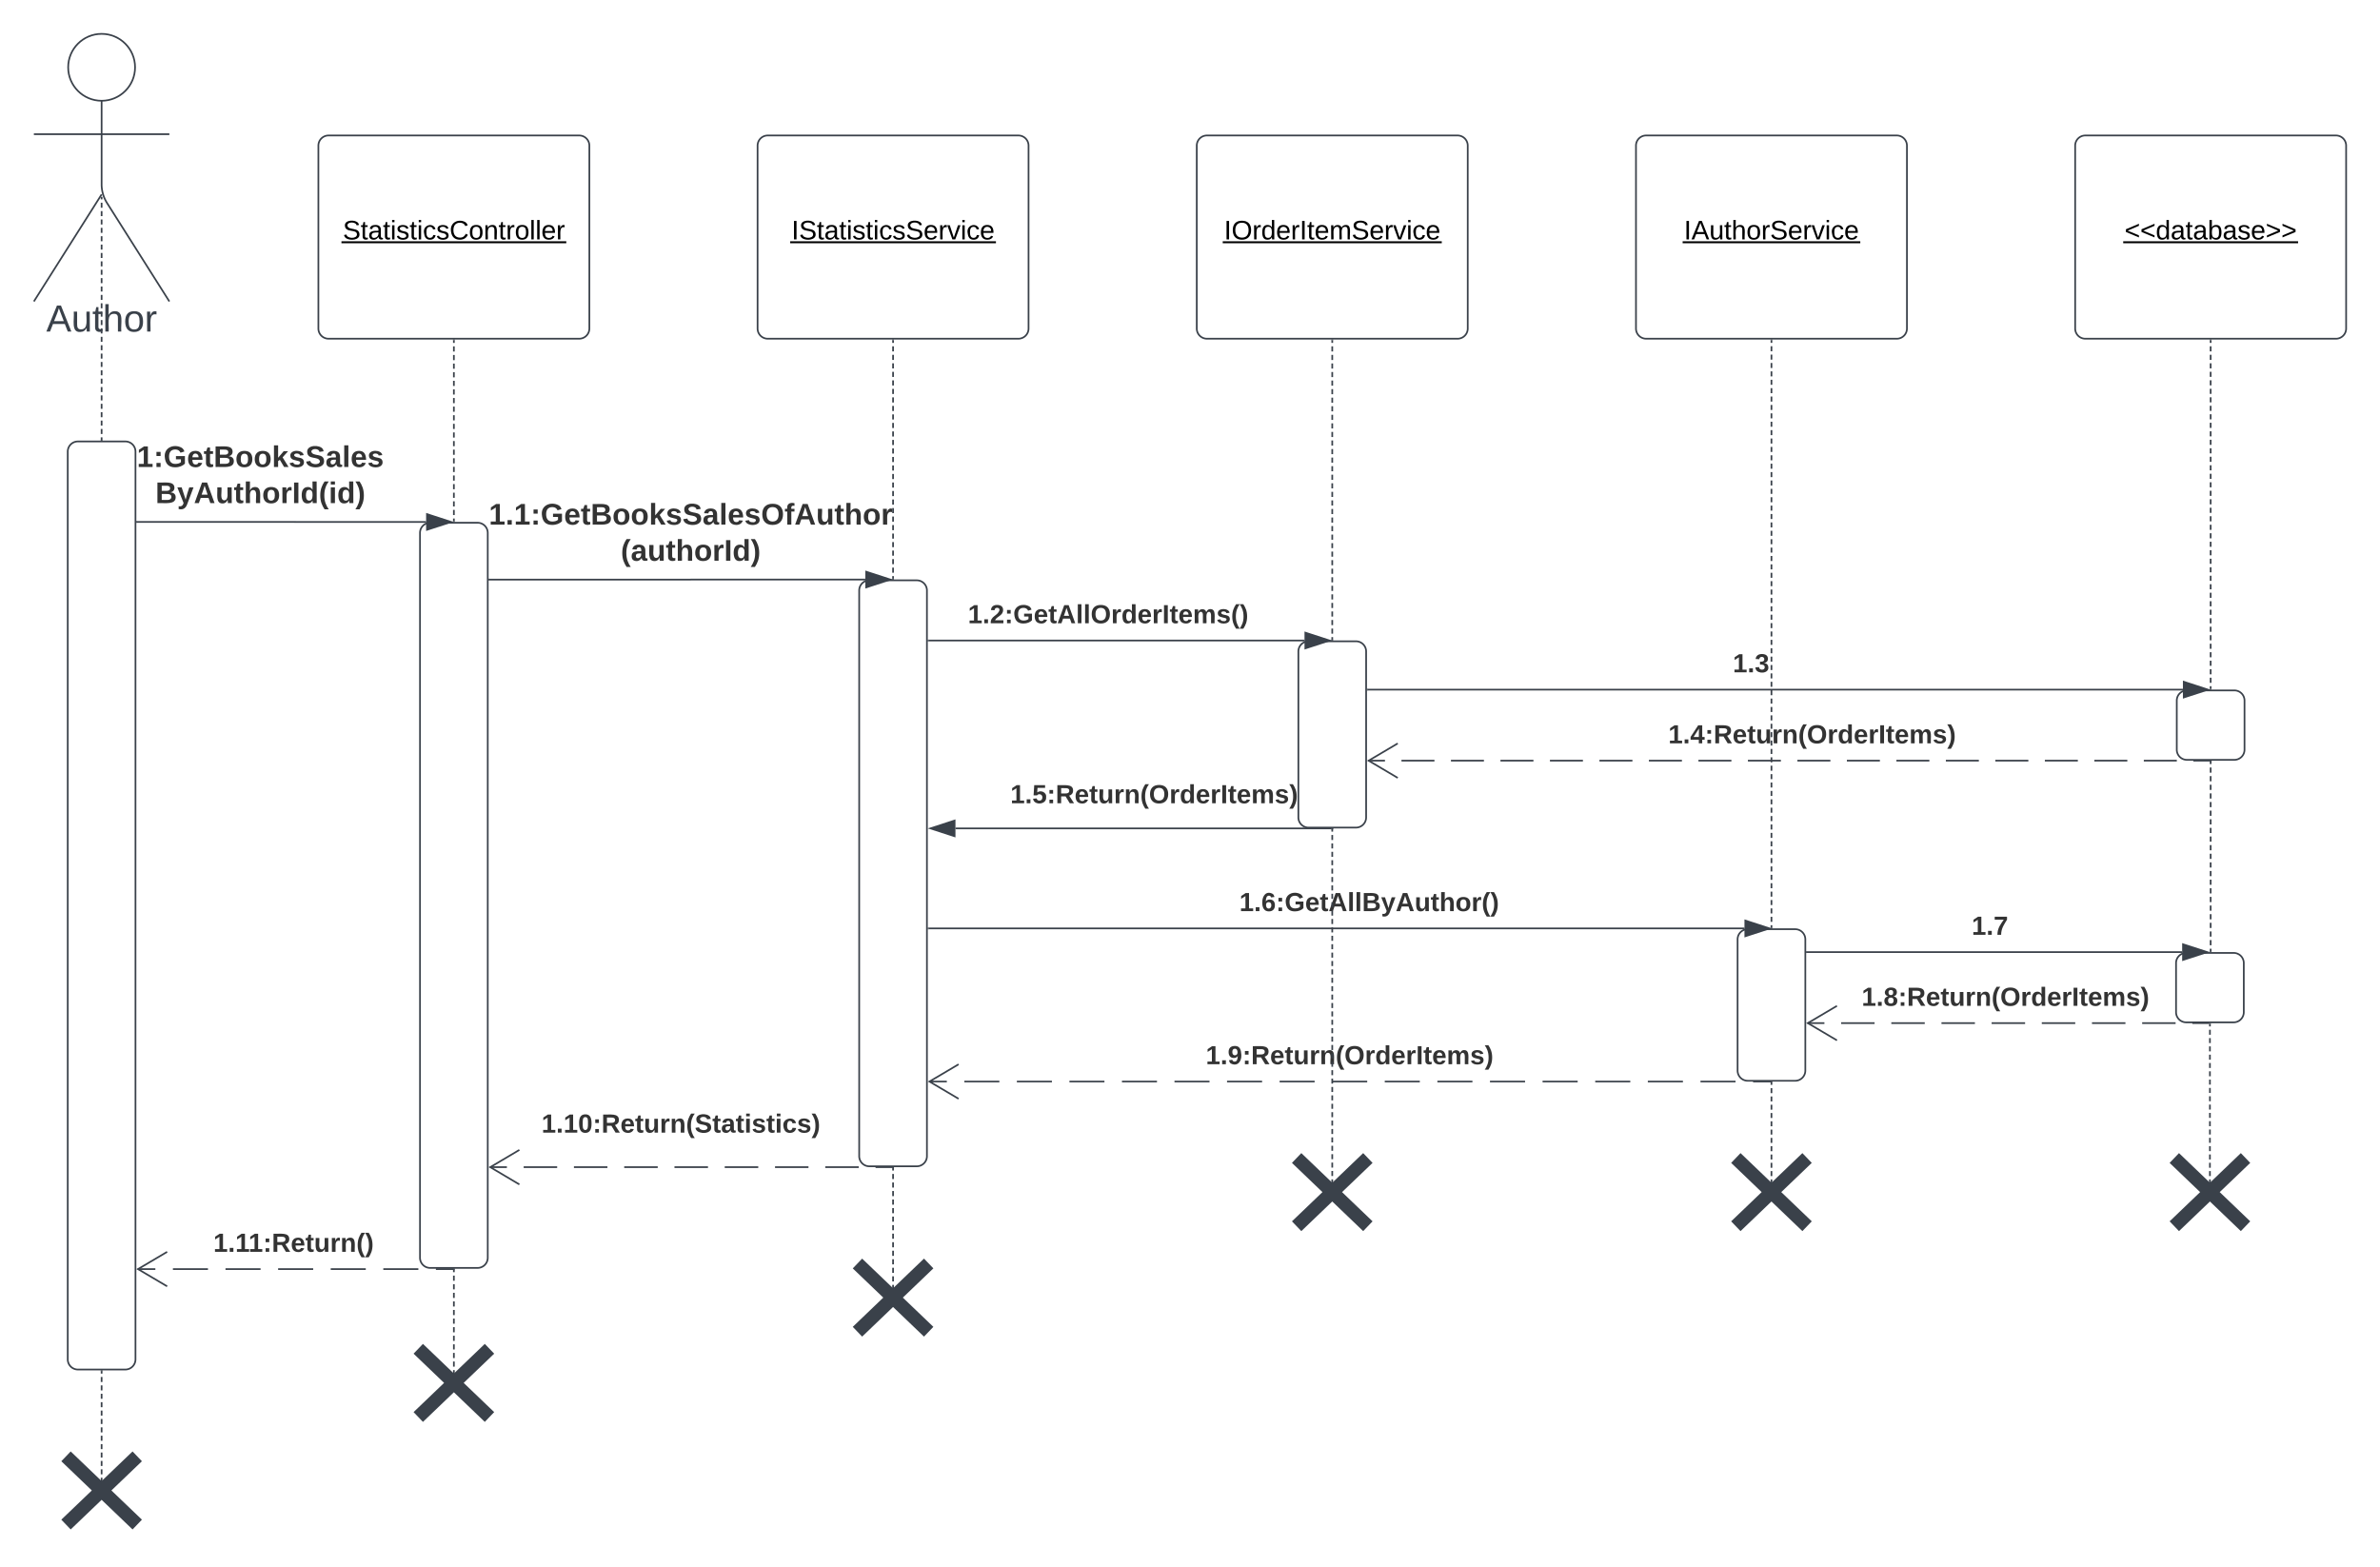 <svg xmlns="http://www.w3.org/2000/svg" xmlns:xlink="http://www.w3.org/1999/xlink" xmlns:lucid="lucid" width="1405.33" height="925.24"><g transform="translate(-218.667 -91.333)" lucid:page-tab-id="0_0"><path d="M0 0h1870.87v1322.83H0z" fill="#fff"/><path d="M298.42 131.08c0 10.9-8.85 19.75-19.75 19.75s-19.75-8.84-19.75-19.75c0-10.9 8.84-19.75 19.75-19.75 10.9 0 19.75 8.85 19.75 19.75z" stroke="#3a414a" fill="#fff"/><path d="M278.67 150.83v49.3a20.7 20.7 0 0 0 3.2 11.07l36.8 58.13m-40-63.2l-40 63.2m0-98.75h80" stroke="#3a414a" fill="none"/><path d="M238.67 117.33a6 6 0 0 1 6-6h68a6 6 0 0 1 6 6v168a6 6 0 0 1-6 6h-68a6 6 0 0 1-6-6z" fill="none"/><use xlink:href="#a" transform="matrix(1,0,0,1,158.667,269.333) translate(87.315 17.778)"/><path d="M406.67 177.33a6 6 0 0 1 6-6h148a6 6 0 0 1 6 6v108a6 6 0 0 1-6 6h-148a6 6 0 0 1-6-6z" stroke="#3a414a" fill="#fff"/><use xlink:href="#b" transform="matrix(1,0,0,1,406.667,171.333) translate(14.418 61.372)"/><path d="M666 177.33a6 6 0 0 1 6-6h148a6 6 0 0 1 6 6v108a6 6 0 0 1-6 6H672a6 6 0 0 1-6-6z" stroke="#3a414a" fill="#fff"/><use xlink:href="#c" transform="matrix(1,0,0,1,666,171.333) translate(20.049 61.372)"/><path d="M925.33 177.33a6 6 0 0 1 6-6h148a6 6 0 0 1 6 6v108a6 6 0 0 1-6 6h-148a6 6 0 0 1-6-6z" stroke="#3a414a" fill="#fff"/><use xlink:href="#d" transform="matrix(1,0,0,1,925.333,171.333) translate(16.127 61.372)"/><path d="M1184.67 177.33a6 6 0 0 1 6-6h148a6 6 0 0 1 6 6v108a6 6 0 0 1-6 6h-148a6 6 0 0 1-6-6z" stroke="#3a414a" fill="#fff"/><use xlink:href="#e" transform="matrix(1,0,0,1,1184.667,171.333) translate(28.355 61.372)"/><path d="M1444 177.33a6 6 0 0 1 6-6h148a6 6 0 0 1 6 6v108a6 6 0 0 1-6 6h-148a6 6 0 0 1-6-6z" stroke="#3a414a" fill="#fff"/><use xlink:href="#f" transform="matrix(1,0,0,1,1444,171.333) translate(29.165 61.372)"/><path d="M258.67 358a6 6 0 0 1 6-6h28a6 6 0 0 1 6 6v536a6 6 0 0 1-6 6h-28a6 6 0 0 1-6-6zM466.67 406a6 6 0 0 1 6-6h28a6 6 0 0 1 6 6v428a6 6 0 0 1-6 6h-28a6 6 0 0 1-6-6z" stroke="#3a414a" fill="#fff"/><path d="M470.28 399.54h-77.4v-.02H299.6" stroke="#3a414a" fill="none"/><path d="M485.05 399.54l-14.27 4.63v-9.27z" stroke="#3a414a" fill="#3a414a"/><path d="M299.6 400h-.5v-1h.5z" stroke="#3a414a" stroke-width=".05" fill="#3a414a"/><use xlink:href="#g" transform="matrix(1,0,0,1,299.454,352.847) translate(0.005 14.222)"/><use xlink:href="#h" transform="matrix(1,0,0,1,299.454,352.847) translate(10.993 35.556)"/><path d="M726 440a6 6 0 0 1 6-6h28a6 6 0 0 1 6 6v334a6 6 0 0 1-6 6h-28a6 6 0 0 1-6-6z" stroke="#3a414a" fill="#fff"/><path d="M729.62 433.54H626.57a.02.02 0 0 0-.02 0 .02.02 0 0 1-.02.03H507.6" stroke="#3a414a" fill="none"/><path d="M744.38 433.54l-14.26 4.63v-9.27z" stroke="#3a414a" fill="#3a414a"/><path d="M507.6 434.07h-.5v-1h.5z" stroke="#3a414a" stroke-width=".05" fill="#3a414a"/><use xlink:href="#i" transform="matrix(1,0,0,1,507.291,386.871) translate(0.005 14.222)"/><use xlink:href="#j" transform="matrix(1,0,0,1,507.291,386.871) translate(77.931 35.556)"/><path d="M985.33 476a6 6 0 0 1 6-6h28a6 6 0 0 1 6 6v98a6 6 0 0 1-6 6h-28a6 6 0 0 1-6-6z" stroke="#3a414a" fill="#fff"/><path d="M988.95 469.54H885.9 766.92" stroke="#3a414a" fill="none"/><path d="M1003.72 469.54l-14.27 4.63v-9.27z" stroke="#3a414a" fill="#3a414a"/><path d="M766.95 470.05h-.52v-1h.52z" stroke="#3a414a" stroke-width=".05" fill="#3a414a"/><use xlink:href="#k" transform="matrix(1,0,0,1,790.187,446.885) translate(0 12.444)"/><path d="M1504 505a6 6 0 0 1 6-6h28a6 6 0 0 1 6 6v29a6 6 0 0 1-6 6h-28a6 6 0 0 1-6-6z" stroke="#3a414a" fill="#fff"/><path d="M1507.62 498.54h-481.35" stroke="#3a414a" fill="none"/><path d="M1522.38 498.54l-14.26 4.63v-9.27z" stroke="#3a414a" fill="#3a414a"/><path d="M1026.3 499.03h-.52v-1h.5z" stroke="#3a414a" stroke-width=".05" fill="#3a414a"/><use xlink:href="#l" transform="matrix(1,0,0,1,1241.842,475.865) translate(0 12.444)"/><path d="M1523.5 540.47h-9.73m-9.75 0h-19.48m-9.74 0h-19.48m-9.74 0h-19.48m-9.74 0h-19.5m-9.73 0h-19.48m-9.74 0h-19.47m-9.74 0h-19.5m-9.74 0h-19.48m-9.74 0h-19.48m-9.74 0h-19.48m-9.74 0h-19.5m-9.73 0h-19.48m-9.75 0h-19.48m-9.74 0h-19.48m-9.75 0h-19.48m-9.74 0h-19.48m-9.74 0h-9.74" stroke="#3a414a" fill="none"/><path d="M1524.5 540.98h-1v-.5l1-.02z" stroke="#3a414a" stroke-width=".05" fill="#3a414a"/><path d="M1044 530.3l-17.2 10.17 17.2 10.18" stroke="#3a414a" fill="none"/><use xlink:href="#m" transform="matrix(1,0,0,1,1203.734,517.804) translate(0 12.444)"/><path d="M1004.85 580.48h-222" stroke="#3a414a" fill="none"/><path d="M1005.83 580.98h-1v-.5l1-.02z" stroke="#3a414a" stroke-width=".05" fill="#3a414a"/><path d="M768.08 580.48l14.26-4.64v9.27z" stroke="#3a414a" fill="#3a414a"/><use xlink:href="#n" transform="matrix(1,0,0,1,815.233,553.176) translate(0 12.444)"/><path d="M1244.67 646a6 6 0 0 1 6-6h28a6 6 0 0 1 6 6v77.5a6 6 0 0 1-6 6h-28a6 6 0 0 1-6-6z" stroke="#3a414a" fill="#fff"/><path d="M1248.74 639.53H766.97" stroke="#3a414a" fill="none"/><path d="M1263.5 639.53l-14.27 4.64v-9.27z" stroke="#3a414a" fill="#3a414a"/><path d="M766.98 640.03h-.5v-1h.5z" stroke="#3a414a" stroke-width=".05" fill="#3a414a"/><use xlink:href="#o" transform="matrix(1,0,0,1,950.462,616.868) translate(0 12.444)"/><path d="M1503.57 660a6 6 0 0 1 6-6h28a6 6 0 0 1 6 6v29a6 6 0 0 1-6 6h-28a6 6 0 0 1-6-6z" stroke="#3a414a" fill="#fff"/><path d="M1507.18 653.52H1285.6" stroke="#3a414a" fill="none"/><path d="M1521.95 653.52l-14.27 4.64v-9.27z" stroke="#3a414a" fill="#3a414a"/><path d="M1285.6 654.02h-.5v-1h.5z" stroke="#3a414a" stroke-width=".05" fill="#3a414a"/><use xlink:href="#p" transform="matrix(1,0,0,1,1382.885,630.858) translate(0 12.444)"/><path d="M1523.07 695.45h-9.88m-9.88 0h-19.75m-9.88 0h-19.76m-9.88 0h-19.75m-9.86 0h-19.76m-9.87 0h-19.74m-9.88 0h-19.75m-9.88 0h-19.75m-9.87 0h-9.88" stroke="#3a414a" fill="none"/><path stroke="#3a414a" stroke-width=".05" fill="#3a414a"/><path d="M1303.34 685.27l-17.22 10.18 17.22 10.18" stroke="#3a414a" fill="none"/><use xlink:href="#q" transform="matrix(1,0,0,1,1317.901,672.787) translate(0 12.444)"/><path d="M1264.17 729.95h-10.36m-10.35 0h-20.7m-10.37 0h-20.72m-10.36 0h-20.7m-10.37 0h-20.72m-10.34 0h-20.72m-10.36 0h-20.7m-10.37 0h-20.7m-10.36 0h-20.7m-10.34 0h-20.68m-10.35 0H943.2m-10.35 0h-20.68m-10.34 0h-20.68m-10.34 0h-20.67m-10.34 0h-20.7m-10.34 0h-20.68m-10.34 0H767.4M1264.15 729.95h.52M784.7 719.77l-17.23 10.18 17.22 10.18" stroke="#3a414a" fill="none"/><use xlink:href="#r" transform="matrix(1,0,0,1,930.649,707.287) translate(0 12.444)"/><path d="M745.54 780.5h-9.9m-9.9 0h-19.78m-9.9 0H676.3m-9.9 0h-19.8m-9.88 0h-19.8m-9.88 0h-19.8m-9.9 0h-19.78m-9.9 0h-19.78m-9.9 0h-9.9" stroke="#3a414a" fill="none"/><path d="M746.5 780.98h-1v-.5l1-.02z" stroke="#3a414a" stroke-width=".05" fill="#3a414a"/><path d="M525.35 770.33l-17.2 10.18 17.2 10.2" stroke="#3a414a" fill="none"/><use xlink:href="#s" transform="matrix(1,0,0,1,538.398,747.66) translate(0 12.444)"/><path d="M486.4 840.7h-10.35m-10.35 0H445m-10.35 0h-20.7m-10.36 0h-20.7m-10.37 0h-20.7m-10.35 0h-20.7m-10.36 0h-10.35" stroke="#3a414a" fill="none"/><path d="M487.17 840.98h-1v-.5l1-.02z" stroke="#3a414a" stroke-width=".05" fill="#3a414a"/><path d="M317.36 830.52l-17.22 10.18 17.22 10.18" stroke="#3a414a" fill="none"/><use xlink:href="#t" transform="matrix(1,0,0,1,344.62,818.037) translate(0 12.444)"/><path d="M252.38 952.22a6 6 0 0 1 6-6h40.58a6 6 0 0 1 6 6v38.36a6 6 0 0 1-6 6h-40.58a6 6 0 0 1-6-6z" fill="none"/><path d="M257.64 951.26l42.06 40.28m0-40.28l-42.06 40.28" stroke="#3a414a" stroke-width="8" fill="none"/><path d="M278.67 965.36v-1.48m0-2v-2.96m0-1.98v-2.97m0-1.98V949m0-2v-2.96m0-1.98v-2.97m0-1.97v-2.98m0-1.98v-2.97m0-1.98v-2.97m0-1.98v-2.98m0-2v-2.96m0-1.98v-2.97m0-2v-2.97m0-1.98v-1.5M278.67 965.35v3.5" stroke="#3a414a" fill="none"/><path d="M279.17 900.98h-1v-.5l1-.02z" stroke="#3a414a" stroke-width=".05" fill="#3a414a"/><path d="M460.38 888.7a6 6 0 0 1 6-6h40.58a6 6 0 0 1 6 6v38.37a6 6 0 0 1-6 6h-40.58a6 6 0 0 1-6-6z" fill="none"/><path d="M465.64 887.75l42.06 40.28m0-40.28l-42.06 40.28" stroke="#3a414a" stroke-width="8" fill="none"/><path d="M486.67 901.85v-1.52m0-2.03v-3.04m0-2.03v-3.05m0-2.03v-3.04m0-2.02v-3.05m0-2.03v-3.04m0-2.03v-3.04m0-2.04v-3.05m0-2.02v-3.04m0-2.03v-3.04m0-2.03v-3.04m0-2.04v-3.04m0-2.03v-1.54M486.67 901.84v3.5" stroke="#3a414a" fill="none"/><path d="M487.17 840.98h-1v-.5l1-.02z" stroke="#3a414a" stroke-width=".05" fill="#3a414a"/><path d="M719.7 838.36a6 6 0 0 1 6-6h40.6a6 6 0 0 1 6 6v38.35a6 6 0 0 1-6 6h-40.6a6 6 0 0 1-6-6z" fill="none"/><path d="M724.97 837.4l42.06 40.28m0-40.3l-42.06 40.3" stroke="#3a414a" stroke-width="8" fill="none"/><path d="M746 851.5V850m0-2.03v-3.02m0-2.02v-3.02m0-2v-3.03m0-2v-3.04m0-2v-3.03m0-2.02v-3.02m0-2.02v-3.02m0-2.02v-3.02m0-2v-3.04m0-2v-3.04m0-2v-3.03m0-2.02v-3.02m0-2.02v-3m0-2.02v-1.52M746 851.48V855" stroke="#3a414a" fill="none"/><path d="M746.5 780.98h-1v-.5l1-.02z" stroke="#3a414a" stroke-width=".05" fill="#3a414a"/><path d="M1238.38 776.06a6 6 0 0 1 6-6h40.58a6 6 0 0 1 6 6v38.35a6 6 0 0 1-6 6h-40.58a6 6 0 0 1-6-6z" fill="none"/><path d="M1243.64 775.1l42.06 40.28m0-40.28l-42.06 40.28" stroke="#3a414a" stroke-width="8" fill="none"/><path d="M1264.67 789.2v-1.47m0-1.96v-2.94m0-1.95v-2.94m0-1.96v-2.94m0-1.95v-2.95m0-1.96v-2.95m0-1.96v-2.94m0-1.96v-2.94m0-1.96v-2.93m0-1.96v-2.93m0-1.96v-2.92m0-1.96v-2.94m0-1.96v-1.47M1264.67 789.2v3.5" stroke="#3a414a" fill="none"/><path d="M1265.17 730.47h-1v-.52h1z" stroke="#3a414a" stroke-width=".05" fill="#3a414a"/><path d="M1497.28 776.06a6 6 0 0 1 6-6h40.58a6 6 0 0 1 6 6v38.35a6 6 0 0 1-6 6h-40.58a6 6 0 0 1-6-6z" fill="none"/><path d="M1502.54 775.1l42.06 40.28m0-40.28l-42.06 40.28" stroke="#3a414a" stroke-width="8" fill="none"/><path d="M1523.57 789.2v-1.47m0-1.97v-2.94m0-1.96v-2.95m0-1.95V773m0-1.96v-2.94m0-1.97v-2.94m0-1.97v-2.95m0-1.96v-2.95m0-1.96v-2.93m0-1.97v-2.94m0-1.97v-2.95m0-1.96v-2.96m0-1.96v-2.95m0-1.96v-2.94m0-1.97v-2.94m0-1.96v-2.95m0-1.95v-2.95m0-1.96v-2.94m0-1.97v-2.94m0-1.97v-1.48M1523.57 789.2v3.5" stroke="#3a414a" fill="none"/><path d="M1524.07 695.97h-1v-.52h1z" stroke="#3a414a" stroke-width=".05" fill="#3a414a"/><path d="M486.67 292.3v1.52m0 2.03v3.05m0 2.04V304m0 2.02v3.05m0 2.03v3.05m0 2.04v3.04m0 2.03v3.05m0 2.03v3.05m0 2.03v3.05m0 2.04v3.05m0 2.03v3.05m0 2.03v3.05m0 2.04v3.05m0 2.03v3.05m0 2.03v3.05m0 2.03v3.06m0 2.04v3.05m0 2.03v3.05m0 2.03v3.05m0 2.05v3.04m0 2.03v3.05m0 2.03v1.54" stroke="#3a414a" fill="none"/><path d="M487.17 292.3h-1v-.5h1zM487.17 399.53h-1v-.5h1z" stroke="#3a414a" stroke-width=".05" fill="#3a414a"/><path d="M278.67 207.57v1.48m0 1.98V214m0 1.98v2.97m0 1.97v2.97m0 1.97v2.97m0 1.98v2.97m0 1.97v2.96m0 1.98v2.98m0 1.98v2.97m0 1.98v2.98m0 1.97v2.97m0 1.98v2.97m0 1.98v2.97m0 1.98v2.96m0 1.98v2.97m0 2v2.96m0 1.98v2.97m0 1.98v2.97m0 1.98v2.97m0 1.98v2.97m0 1.98V308m0 1.97v2.97m0 1.98v2.97m0 1.97v2.97m0 1.97v2.98m0 1.98v2.97m0 1.98v2.98m0 1.98v2.96m0 1.98v2.97m0 1.98v1.48M278.67 207.07" stroke="#3a414a" fill="none"/><path d="M279.17 351.53h-1v-.5h1z" stroke="#3a414a" stroke-width=".05" fill="#3a414a"/><path d="M746 292.3v1.5m0 2.02v3m0 2.02v3.02m0 2v3.02m0 2v3.03m0 2.02v3.02m0 2v3.02m0 2V329m0 2v3.02m0 2v3.02m0 2v3.03m0 2v3.02m0 2v3.02m0 2v3.03m0 2v3.02m0 2v3.03m0 2v3.03m0 2v3.02m0 2v3.03m0 2v3.03m0 2.02v3m0 2.02v3.02m0 2v3.03m0 2v3m0 2.02v3.02m0 2v3.02m0 2.02v3m0 2.02v3.02m0 2v1.52" stroke="#3a414a" fill="none"/><path d="M746.5 292.3h-1v-.5h1zM746.5 433.53h-1v-.5h1z" stroke="#3a414a" stroke-width=".05" fill="#3a414a"/><path d="M1005.33 292.3v1.5m0 2.03v3.03m0 2.02v3.03m0 2.03v3.03m0 2.02V314m0 2.03v3.03m0 2.02v3.03m0 2.03v3.03m0 2.02v3.03m0 2.03v3.03m0 2.02v3.03m0 2.03v3.03m0 2.02v3.03m0 2.03v3.03m0 2.02v3.03m0 2.03v3.03m0 2.02v3.03m0 2.03v3.03m0 2.02v3.03m0 2.03v3.03m0 2.02v3.03m0 2.03v3.03m0 2v3.04m0 2.02v3.03m0 2.02V415m0 2.02v3.03m0 2.02v3.03m0 2.02v3.03m0 2.02v3.03m0 2.02v3.03m0 2.02v3.03m0 2.02v3.03m0 2.02v3.03m0 2.02v3.03m0 2.02v3.03m0 2.02v1.52" stroke="#3a414a" fill="none"/><path d="M1005.83 292.3h-1v-.5h1zM1005.83 469.53h-1v-.5h1z" stroke="#3a414a" stroke-width=".05" fill="#3a414a"/><path d="M1264.67 292.3v1.48m0 1.98v2.98m0 1.98v2.97m0 1.97v2.97m0 1.98v2.98m0 1.98v2.97m0 1.98v2.97m0 1.98v2.98m0 1.98v2.97m0 2v2.96m0 1.98v2.98m0 1.98v2.97m0 1.98v2.97m0 1.98v2.98m0 1.98v2.97m0 1.98v2.98m0 1.98v2.98m0 1.98V378m0 1.97v2.97m0 1.98v2.98m0 1.98v2.97m0 1.98v2.97m0 2v2.96m0 1.98v2.97m0 2v2.96m0 2v2.96m0 1.98v2.97m0 1.98v2.97m0 2v2.96m0 1.98v2.97m0 1.98v2.98m0 2v2.96m0 1.98v2.97m0 1.97v2.97m0 2v2.96m0 1.98V467.15m0 1.98v2.98m0 2v2.96m0 1.98V482m0 2v2.97m0 1.98v2.97m0 1.98v2.97m0 1.98v2.98m0 1.98v2.98m0 1.98v2.97m0 1.98v3m0 1.97v2.97m0 1.98v2.97m0 1.97v2.98m0 1.98v2.97m0 1.98v2.97m0 1.98v2.98m0 2v2.96m0 1.98v2.97m0 2v2.97m0 1.98v2.97m0 1.98v2.97m0 1.98v2.98m0 1.98v2.98m0 1.98v2.97m0 1.98v3m0 1.97v2.97m0 1.98v2.97m0 1.97v2.98m0 1.98v2.97m0 1.98v2.97m0 2v2.96m0 2v2.96m0 1.98v2.97m0 2v2.97m0 1.98v1.48" stroke="#3a414a" fill="none"/><path d="M1265.17 292.3h-1v-.5h1z" stroke="#3a414a" stroke-width=".05" fill="#3a414a"/><path d="M1264.67 639.02v.5M1524 292.3v1.5m0 2v3.02m0 2v3.02m0 2v3.02m0 2v3m0 2.02v3m0 2.02v3m0 2.02v3m0 2.02v3m0 2v3.02m0 2V344m0 2V349m0 2v3.02m0 2v3.02m0 2v3m0 2.02v3m0 2.02v3m0 2.02v3m0 2.02v3m0 2v3.02m0 2v3.02m0 2v3.02m0 2v3.02m0 2v3.02m0 2v3m0 2.02v3m0 2.02v3m0 2.02v3m0 2.02v3m0 2v3.02m0 2v3.02m0 2v3.02m0 2v3.02m0 2v3.02m0 2v3m0 2.02v3m0 2.02v3m0 2.02v3m0 2.02v3m0 2v3.03m0 2v3.02m0 2v1.52" stroke="#3a414a" fill="none"/><path d="M1524.5 292.3h-1v-.5h1zM1524.5 498.53h-1v-.5h1z" stroke="#3a414a" stroke-width=".05" fill="#3a414a"/><path d="M1524 540.96v1.53m0 2.03v3.06m0 2.02v3.06m0 2.04v3.05m0 2.04v3.07m0 2.03v3.06m0 2.04v3.05m0 2.04v3.05m0 2.04v3.04m0 2.04v3.05m0 2.04v3.06m0 2.04v3.05m0 2.04v3.06m0 2.03v3.06m0 2.05v3.05m0 2.04v3.06m0 2.03V624m0 2.03v3.05m0 2.04v3.06m0 2.03v3.07m0 2.04v3.06m0 2.04v3.06m0 2.04v1.52" stroke="#3a414a" fill="none"/><path d="M1524.5 540.98h-1v-.5l1-.02zM1524.5 653.52h-1v-.5h1z" stroke="#3a414a" stroke-width=".05" fill="#3a414a"/><path d="M979.04 776.06a6 6 0 0 1 6-6h40.58a6 6 0 0 1 6 6v38.35a6 6 0 0 1-6 6h-40.58a6 6 0 0 1-6-6z" fill="none"/><path d="M984.3 775.1l42.06 40.28m0-40.28l-42.06 40.28" stroke="#3a414a" stroke-width="8" fill="none"/><path d="M1005.33 789.2v-1.5m0-1.97v-2.98m0-1.98v-2.97m0-2v-2.96m0-2v-2.96m0-1.98v-2.98m0-1.98v-2.98m0-1.98V753m0-1.98v-2.97m0-2v-2.96m0-2v-2.97m0-1.98v-2.98m0-1.98v-2.98m0-2v-2.96m0-2v-2.96m0-1.98v-2.98m0-1.98v-2.98m0-1.98v-2.97m0-2v-2.96m0-2v-2.96m0-1.97v-2.98m0-1.98v-2.98m0-2v-2.96m0-2v-2.96m0-2v-2.96m0-1.98v-2.98m0-1.98v-2.98m0-1.98v-2.97m0-2v-2.96m0-2v-2.97m0-1.98v-2.98m0-1.98v-3m0-1.97v-2.97m0-2v-2.96m0-1.98v-2.98m0-1.98v-2.98m0-1.98v-2.98m0-1.98v-2.97m0-2v-2.96m0-1.97v-2.98m0-1.98v-2.98m0-2v-2.97m0-1.98v-1.5M1005.33 789.2v3.5" stroke="#3a414a" fill="none"/><path d="M1005.83 580.98h-1v-.5l1-.02z" stroke="#3a414a" stroke-width=".05" fill="#3a414a"/><defs><path fill="#3a414a" d="M205 0l-28-72H64L36 0H1l101-248h38L239 0h-34zm-38-99l-47-123c-12 45-31 82-46 123h93" id="u"/><path fill="#3a414a" d="M84 4C-5 8 30-112 23-190h32v120c0 31 7 50 39 49 72-2 45-101 50-169h31l1 190h-30c-1-10 1-25-2-33-11 22-28 36-60 37" id="v"/><path fill="#3a414a" d="M59-47c-2 24 18 29 38 22v24C64 9 27 4 27-40v-127H5v-23h24l9-43h21v43h35v23H59v120" id="w"/><path fill="#3a414a" d="M106-169C34-169 62-67 57 0H25v-261h32l-1 103c12-21 28-36 61-36 89 0 53 116 60 194h-32v-121c2-32-8-49-39-48" id="x"/><path fill="#3a414a" d="M100-194c62-1 85 37 85 99 1 63-27 99-86 99S16-35 15-95c0-66 28-99 85-99zM99-20c44 1 53-31 53-75 0-43-8-75-51-75s-53 32-53 75 10 74 51 75" id="y"/><path fill="#3a414a" d="M114-163C36-179 61-72 57 0H25l-1-190h30c1 12-1 29 2 39 6-27 23-49 58-41v29" id="z"/><g id="a"><use transform="matrix(0.062,0,0,0.062,0,0)" xlink:href="#u"/><use transform="matrix(0.062,0,0,0.062,14.815,0)" xlink:href="#v"/><use transform="matrix(0.062,0,0,0.062,27.16,0)" xlink:href="#w"/><use transform="matrix(0.062,0,0,0.062,33.333,0)" xlink:href="#x"/><use transform="matrix(0.062,0,0,0.062,45.679,0)" xlink:href="#y"/><use transform="matrix(0.062,0,0,0.062,58.025,0)" xlink:href="#z"/></g><path d="M185-189c-5-48-123-54-124 2 14 75 158 14 163 119 3 78-121 87-175 55-17-10-28-26-33-46l33-7c5 56 141 63 141-1 0-78-155-14-162-118-5-82 145-84 179-34 5 7 8 16 11 25" id="A"/><path d="M59-47c-2 24 18 29 38 22v24C64 9 27 4 27-40v-127H5v-23h24l9-43h21v43h35v23H59v120" id="B"/><path d="M141-36C126-15 110 5 73 4 37 3 15-17 15-53c-1-64 63-63 125-63 3-35-9-54-41-54-24 1-41 7-42 31l-33-3c5-37 33-52 76-52 45 0 72 20 72 64v82c-1 20 7 32 28 27v20c-31 9-61-2-59-35zM48-53c0 20 12 33 32 33 41-3 63-29 60-74-43 2-92-5-92 41" id="C"/><path d="M24-231v-30h32v30H24zM24 0v-190h32V0H24" id="D"/><path d="M135-143c-3-34-86-38-87 0 15 53 115 12 119 90S17 21 10-45l28-5c4 36 97 45 98 0-10-56-113-15-118-90-4-57 82-63 122-42 12 7 21 19 24 35" id="E"/><path d="M96-169c-40 0-48 33-48 73s9 75 48 75c24 0 41-14 43-38l32 2c-6 37-31 61-74 61-59 0-76-41-82-99-10-93 101-131 147-64 4 7 5 14 7 22l-32 3c-4-21-16-35-41-35" id="F"/><path d="M212-179c-10-28-35-45-73-45-59 0-87 40-87 99 0 60 29 101 89 101 43 0 62-24 78-52l27 14C228-24 195 4 139 4 59 4 22-46 18-125c-6-104 99-153 187-111 19 9 31 26 39 46" id="G"/><path d="M100-194c62-1 85 37 85 99 1 63-27 99-86 99S16-35 15-95c0-66 28-99 85-99zM99-20c44 1 53-31 53-75 0-43-8-75-51-75s-53 32-53 75 10 74 51 75" id="H"/><path d="M117-194c89-4 53 116 60 194h-32v-121c0-31-8-49-39-48C34-167 62-67 57 0H25l-1-190h30c1 10-1 24 2 32 11-22 29-35 61-36" id="I"/><path d="M114-163C36-179 61-72 57 0H25l-1-190h30c1 12-1 29 2 39 6-27 23-49 58-41v29" id="J"/><path d="M24 0v-261h32V0H24" id="K"/><path d="M100-194c63 0 86 42 84 106H49c0 40 14 67 53 68 26 1 43-12 49-29l28 8c-11 28-37 45-77 45C44 4 14-33 15-96c1-61 26-98 85-98zm52 81c6-60-76-77-97-28-3 7-6 17-6 28h103" id="L"/><g id="b"><use transform="matrix(0.044,0,0,0.044,0,0)" xlink:href="#A"/><use transform="matrix(0.044,0,0,0.044,10.519,0)" xlink:href="#B"/><use transform="matrix(0.044,0,0,0.044,14.901,0)" xlink:href="#C"/><use transform="matrix(0.044,0,0,0.044,23.667,0)" xlink:href="#B"/><use transform="matrix(0.044,0,0,0.044,28.049,0)" xlink:href="#D"/><use transform="matrix(0.044,0,0,0.044,31.512,0)" xlink:href="#E"/><use transform="matrix(0.044,0,0,0.044,39.401,0)" xlink:href="#B"/><use transform="matrix(0.044,0,0,0.044,43.783,0)" xlink:href="#D"/><use transform="matrix(0.044,0,0,0.044,47.246,0)" xlink:href="#F"/><use transform="matrix(0.044,0,0,0.044,55.135,0)" xlink:href="#E"/><use transform="matrix(0.044,0,0,0.044,63.023,0)" xlink:href="#G"/><use transform="matrix(0.044,0,0,0.044,74.375,0)" xlink:href="#H"/><use transform="matrix(0.044,0,0,0.044,83.14,0)" xlink:href="#I"/><use transform="matrix(0.044,0,0,0.044,91.906,0)" xlink:href="#B"/><use transform="matrix(0.044,0,0,0.044,96.288,0)" xlink:href="#J"/><use transform="matrix(0.044,0,0,0.044,101.504,0)" xlink:href="#H"/><use transform="matrix(0.044,0,0,0.044,110.269,0)" xlink:href="#K"/><use transform="matrix(0.044,0,0,0.044,113.731,0)" xlink:href="#K"/><use transform="matrix(0.044,0,0,0.044,117.194,0)" xlink:href="#L"/><use transform="matrix(0.044,0,0,0.044,125.959,0)" xlink:href="#J"/><path d="M-.8 1.1h132.76v1.15H-.8z"/></g><path d="M33 0v-248h34V0H33" id="M"/><path d="M108 0H70L1-190h34L89-25l56-165h34" id="N"/><g id="c"><use transform="matrix(0.044,0,0,0.044,0,0)" xlink:href="#M"/><use transform="matrix(0.044,0,0,0.044,4.383,0)" xlink:href="#A"/><use transform="matrix(0.044,0,0,0.044,14.901,0)" xlink:href="#B"/><use transform="matrix(0.044,0,0,0.044,19.284,0)" xlink:href="#C"/><use transform="matrix(0.044,0,0,0.044,28.049,0)" xlink:href="#B"/><use transform="matrix(0.044,0,0,0.044,32.432,0)" xlink:href="#D"/><use transform="matrix(0.044,0,0,0.044,35.894,0)" xlink:href="#E"/><use transform="matrix(0.044,0,0,0.044,43.783,0)" xlink:href="#B"/><use transform="matrix(0.044,0,0,0.044,48.166,0)" xlink:href="#D"/><use transform="matrix(0.044,0,0,0.044,51.628,0)" xlink:href="#F"/><use transform="matrix(0.044,0,0,0.044,59.517,0)" xlink:href="#E"/><use transform="matrix(0.044,0,0,0.044,67.406,0)" xlink:href="#A"/><use transform="matrix(0.044,0,0,0.044,77.925,0)" xlink:href="#L"/><use transform="matrix(0.044,0,0,0.044,86.69,0)" xlink:href="#J"/><use transform="matrix(0.044,0,0,0.044,91.906,0)" xlink:href="#N"/><use transform="matrix(0.044,0,0,0.044,99.794,0)" xlink:href="#D"/><use transform="matrix(0.044,0,0,0.044,103.257,0)" xlink:href="#F"/><use transform="matrix(0.044,0,0,0.044,111.146,0)" xlink:href="#L"/><path d="M-.8 1.1h121.5v1.15H-.8z"/></g><path d="M140-251c81 0 123 46 123 126C263-46 219 4 140 4 59 4 17-45 17-125s42-126 123-126zm0 227c63 0 89-41 89-101s-29-99-89-99c-61 0-89 39-89 99S79-25 140-24" id="O"/><path d="M85-194c31 0 48 13 60 33l-1-100h32l1 261h-30c-2-10 0-23-3-31C134-8 116 4 85 4 32 4 16-35 15-94c0-66 23-100 70-100zm9 24c-40 0-46 34-46 75 0 40 6 74 45 74 42 0 51-32 51-76 0-42-9-74-50-73" id="P"/><path d="M210-169c-67 3-38 105-44 169h-31v-121c0-29-5-50-35-48C34-165 62-65 56 0H25l-1-190h30c1 10-1 24 2 32 10-44 99-50 107 0 11-21 27-35 58-36 85-2 47 119 55 194h-31v-121c0-29-5-49-35-48" id="Q"/><g id="d"><use transform="matrix(0.044,0,0,0.044,0,0)" xlink:href="#M"/><use transform="matrix(0.044,0,0,0.044,4.383,0)" xlink:href="#O"/><use transform="matrix(0.044,0,0,0.044,16.654,0)" xlink:href="#J"/><use transform="matrix(0.044,0,0,0.044,21.87,0)" xlink:href="#P"/><use transform="matrix(0.044,0,0,0.044,30.635,0)" xlink:href="#L"/><use transform="matrix(0.044,0,0,0.044,39.401,0)" xlink:href="#J"/><use transform="matrix(0.044,0,0,0.044,44.616,0)" xlink:href="#M"/><use transform="matrix(0.044,0,0,0.044,48.999,0)" xlink:href="#B"/><use transform="matrix(0.044,0,0,0.044,53.381,0)" xlink:href="#L"/><use transform="matrix(0.044,0,0,0.044,62.147,0)" xlink:href="#Q"/><use transform="matrix(0.044,0,0,0.044,75.251,0)" xlink:href="#A"/><use transform="matrix(0.044,0,0,0.044,85.77,0)" xlink:href="#L"/><use transform="matrix(0.044,0,0,0.044,94.535,0)" xlink:href="#J"/><use transform="matrix(0.044,0,0,0.044,99.751,0)" xlink:href="#N"/><use transform="matrix(0.044,0,0,0.044,107.64,0)" xlink:href="#D"/><use transform="matrix(0.044,0,0,0.044,111.102,0)" xlink:href="#F"/><use transform="matrix(0.044,0,0,0.044,118.991,0)" xlink:href="#L"/><path d="M-.8 1.1h129.34v1.15H-.8z"/></g><path d="M205 0l-28-72H64L36 0H1l101-248h38L239 0h-34zm-38-99l-47-123c-12 45-31 82-46 123h93" id="R"/><path d="M84 4C-5 8 30-112 23-190h32v120c0 31 7 50 39 49 72-2 45-101 50-169h31l1 190h-30c-1-10 1-25-2-33-11 22-28 36-60 37" id="S"/><path d="M106-169C34-169 62-67 57 0H25v-261h32l-1 103c12-21 28-36 61-36 89 0 53 116 60 194h-32v-121c2-32-8-49-39-48" id="T"/><g id="e"><use transform="matrix(0.044,0,0,0.044,0,0)" xlink:href="#M"/><use transform="matrix(0.044,0,0,0.044,4.383,0)" xlink:href="#R"/><use transform="matrix(0.044,0,0,0.044,14.901,0)" xlink:href="#S"/><use transform="matrix(0.044,0,0,0.044,23.667,0)" xlink:href="#B"/><use transform="matrix(0.044,0,0,0.044,28.049,0)" xlink:href="#T"/><use transform="matrix(0.044,0,0,0.044,36.815,0)" xlink:href="#H"/><use transform="matrix(0.044,0,0,0.044,45.58,0)" xlink:href="#J"/><use transform="matrix(0.044,0,0,0.044,50.796,0)" xlink:href="#A"/><use transform="matrix(0.044,0,0,0.044,61.314,0)" xlink:href="#L"/><use transform="matrix(0.044,0,0,0.044,70.08,0)" xlink:href="#J"/><use transform="matrix(0.044,0,0,0.044,75.295,0)" xlink:href="#N"/><use transform="matrix(0.044,0,0,0.044,83.184,0)" xlink:href="#D"/><use transform="matrix(0.044,0,0,0.044,86.646,0)" xlink:href="#F"/><use transform="matrix(0.044,0,0,0.044,94.535,0)" xlink:href="#L"/><path d="M-.8 1.1h104.9v1.15H-.8z"/></g><path d="M18-100v-36l175-74v27L42-118l151 64v27" id="U"/><path d="M115-194c53 0 69 39 70 98 0 66-23 100-70 100C84 3 66-7 56-30L54 0H23l1-261h32v101c10-23 28-34 59-34zm-8 174c40 0 45-34 45-75 0-40-5-75-45-74-42 0-51 32-51 76 0 43 10 73 51 73" id="V"/><path d="M18-27v-27l151-64-151-65v-27l175 74v36" id="W"/><g id="f"><use transform="matrix(0.044,0,0,0.044,0,0)" xlink:href="#U"/><use transform="matrix(0.044,0,0,0.044,9.204,0)" xlink:href="#U"/><use transform="matrix(0.044,0,0,0.044,18.407,0)" xlink:href="#P"/><use transform="matrix(0.044,0,0,0.044,27.173,0)" xlink:href="#C"/><use transform="matrix(0.044,0,0,0.044,35.938,0)" xlink:href="#B"/><use transform="matrix(0.044,0,0,0.044,40.321,0)" xlink:href="#C"/><use transform="matrix(0.044,0,0,0.044,49.086,0)" xlink:href="#V"/><use transform="matrix(0.044,0,0,0.044,57.852,0)" xlink:href="#C"/><use transform="matrix(0.044,0,0,0.044,66.617,0)" xlink:href="#E"/><use transform="matrix(0.044,0,0,0.044,74.506,0)" xlink:href="#L"/><use transform="matrix(0.044,0,0,0.044,83.272,0)" xlink:href="#W"/><use transform="matrix(0.044,0,0,0.044,92.475,0)" xlink:href="#W"/><path d="M-.8 1.1h103.27v1.15H-.8z"/></g><path fill="#333" d="M23 0v-37h61v-169l-59 37v-38l62-41h46v211h57V0H23" id="X"/><path fill="#333" d="M35-132v-50h50v50H35zM35 0v-49h50V0H35" id="Y"/><path fill="#333" d="M67-125c0 54 23 88 75 88 28 0 53-7 68-21v-34h-60v-39h108v91C232-14 192 4 140 4 58 4 20-42 15-125 8-236 126-280 215-234c19 10 29 26 37 47l-47 15c-11-23-29-39-63-39-53 1-75 33-75 86" id="Z"/><path fill="#333" d="M185-48c-13 30-37 53-82 52C43 2 14-33 14-96s30-98 90-98c62 0 83 45 84 108H66c0 31 8 55 39 56 18 0 30-7 34-22zm-45-69c5-46-57-63-70-21-2 6-4 13-4 21h74" id="aa"/><path fill="#333" d="M115-3C79 11 28 4 28-45v-112H4v-33h27l15-45h31v45h36v33H77v99c-1 23 16 31 38 25v30" id="ab"/><path fill="#333" d="M182-130c37 4 62 22 62 59C244 23 116-4 24 0v-248c84 5 203-23 205 63 0 31-19 50-47 55zM76-148c40-3 101 13 101-30 0-44-60-28-101-31v61zm0 110c48-3 116 14 116-37 0-48-69-32-116-35v72" id="ac"/><path fill="#333" d="M110-194c64 0 96 36 96 99 0 64-35 99-97 99-61 0-95-36-95-99 0-62 34-99 96-99zm-1 164c35 0 45-28 45-65 0-40-10-65-43-65-34 0-45 26-45 65 0 36 10 65 43 65" id="ad"/><path fill="#333" d="M147 0L96-86 75-71V0H25v-261h50v150l67-79h53l-66 74L201 0h-54" id="ae"/><path fill="#333" d="M137-138c1-29-70-34-71-4 15 46 118 7 119 86 1 83-164 76-172 9l43-7c4 19 20 25 44 25 33 8 57-30 24-41C81-84 22-81 20-136c-2-80 154-74 161-7" id="af"/><path fill="#333" d="M169-182c-1-43-94-46-97-3 18 66 151 10 154 114 3 95-165 93-204 36-6-8-10-19-12-30l50-8c3 46 112 56 116 5-17-69-150-10-154-114-4-87 153-88 188-35 5 8 8 18 10 28" id="ag"/><path fill="#333" d="M133-34C117-15 103 5 69 4 32 3 11-16 11-54c-1-60 55-63 116-61 1-26-3-47-28-47-18 1-26 9-28 27l-52-2c7-38 36-58 82-57s74 22 75 68l1 82c-1 14 12 18 25 15v27c-30 8-71 5-69-32zm-48 3c29 0 43-24 42-57-32 0-66-3-65 30 0 17 8 27 23 27" id="ah"/><path fill="#333" d="M25 0v-261h50V0H25" id="ai"/><g id="g"><use transform="matrix(0.049,0,0,0.049,0,0)" xlink:href="#X"/><use transform="matrix(0.049,0,0,0.049,9.877,0)" xlink:href="#Y"/><use transform="matrix(0.049,0,0,0.049,15.753,0)" xlink:href="#Z"/><use transform="matrix(0.049,0,0,0.049,29.58,0)" xlink:href="#aa"/><use transform="matrix(0.049,0,0,0.049,39.457,0)" xlink:href="#ab"/><use transform="matrix(0.049,0,0,0.049,45.333,0)" xlink:href="#ac"/><use transform="matrix(0.049,0,0,0.049,58.123,0)" xlink:href="#ad"/><use transform="matrix(0.049,0,0,0.049,68.938,0)" xlink:href="#ad"/><use transform="matrix(0.049,0,0,0.049,79.753,0)" xlink:href="#ae"/><use transform="matrix(0.049,0,0,0.049,89.63,0)" xlink:href="#af"/><use transform="matrix(0.049,0,0,0.049,99.506,0)" xlink:href="#ag"/><use transform="matrix(0.049,0,0,0.049,111.358,0)" xlink:href="#ah"/><use transform="matrix(0.049,0,0,0.049,121.235,0)" xlink:href="#ai"/><use transform="matrix(0.049,0,0,0.049,126.173,0)" xlink:href="#aa"/><use transform="matrix(0.049,0,0,0.049,136.049,0)" xlink:href="#af"/></g><path fill="#333" d="M123 10C108 53 80 86 19 72V37c35 8 53-11 59-39L3-190h52l48 148c12-52 28-100 44-148h51" id="aj"/><path fill="#333" d="M199 0l-22-63H83L61 0H9l90-248h61L250 0h-51zm-33-102l-36-108c-10 38-24 72-36 108h72" id="ak"/><path fill="#333" d="M85 4C-2 5 27-109 22-190h50c7 57-23 150 33 157 60-5 35-97 40-157h50l1 190h-47c-2-12 1-28-3-38-12 25-28 42-61 42" id="al"/><path fill="#333" d="M114-157C55-157 80-60 75 0H25v-261h50l-1 109c12-26 28-41 61-42 86-1 58 113 63 194h-50c-7-57 23-157-34-157" id="am"/><path fill="#333" d="M135-150c-39-12-60 13-60 57V0H25l-1-190h47c2 13-1 29 3 40 6-28 27-53 61-41v41" id="an"/><path fill="#333" d="M24 0v-248h52V0H24" id="ao"/><path fill="#333" d="M88-194c31-1 46 15 58 34l-1-101h50l1 261h-48c-2-10 0-23-3-31C134-8 116 4 84 4 32 4 16-41 15-95c0-56 19-97 73-99zm17 164c33 0 40-30 41-66 1-37-9-64-41-64s-38 30-39 65c0 43 13 65 39 65" id="ap"/><path fill="#333" d="M67-93c0 74 22 123 53 168H70C40 30 18-18 18-93s22-123 52-168h50c-32 44-53 94-53 168" id="aq"/><path fill="#333" d="M25-224v-37h50v37H25zM25 0v-190h50V0H25" id="ar"/><path fill="#333" d="M102-93c0 74-22 123-52 168H0C30 29 54-18 53-93c0-74-22-123-53-168h50c30 45 52 94 52 168" id="as"/><g id="h"><use transform="matrix(0.049,0,0,0.049,0,0)" xlink:href="#ac"/><use transform="matrix(0.049,0,0,0.049,12.79,0)" xlink:href="#aj"/><use transform="matrix(0.049,0,0,0.049,22.667,0)" xlink:href="#ak"/><use transform="matrix(0.049,0,0,0.049,35.457,0)" xlink:href="#al"/><use transform="matrix(0.049,0,0,0.049,46.272,0)" xlink:href="#ab"/><use transform="matrix(0.049,0,0,0.049,52.148,0)" xlink:href="#am"/><use transform="matrix(0.049,0,0,0.049,62.963,0)" xlink:href="#ad"/><use transform="matrix(0.049,0,0,0.049,73.778,0)" xlink:href="#an"/><use transform="matrix(0.049,0,0,0.049,80.691,0)" xlink:href="#ao"/><use transform="matrix(0.049,0,0,0.049,85.63,0)" xlink:href="#ap"/><use transform="matrix(0.049,0,0,0.049,96.444,0)" xlink:href="#aq"/><use transform="matrix(0.049,0,0,0.049,102.321,0)" xlink:href="#ar"/><use transform="matrix(0.049,0,0,0.049,107.259,0)" xlink:href="#ap"/><use transform="matrix(0.049,0,0,0.049,118.074,0)" xlink:href="#as"/></g><path fill="#333" d="M24 0v-54h51V0H24" id="at"/><path fill="#333" d="M140-251c80 0 125 45 125 126S219 4 139 4C58 4 15-44 15-125s44-126 125-126zm-1 214c52 0 73-35 73-88 0-50-21-86-72-86-52 0-73 35-73 86s22 88 72 88" id="au"/><path fill="#333" d="M121-226c-27-7-43 5-38 36h38v33H83V0H34v-157H6v-33h28c-9-59 32-81 87-68v32" id="av"/><g id="i"><use transform="matrix(0.049,0,0,0.049,0,0)" xlink:href="#X"/><use transform="matrix(0.049,0,0,0.049,9.877,0)" xlink:href="#at"/><use transform="matrix(0.049,0,0,0.049,14.815,0)" xlink:href="#X"/><use transform="matrix(0.049,0,0,0.049,24.691,0)" xlink:href="#Y"/><use transform="matrix(0.049,0,0,0.049,30.568,0)" xlink:href="#Z"/><use transform="matrix(0.049,0,0,0.049,44.395,0)" xlink:href="#aa"/><use transform="matrix(0.049,0,0,0.049,54.272,0)" xlink:href="#ab"/><use transform="matrix(0.049,0,0,0.049,60.148,0)" xlink:href="#ac"/><use transform="matrix(0.049,0,0,0.049,72.938,0)" xlink:href="#ad"/><use transform="matrix(0.049,0,0,0.049,83.753,0)" xlink:href="#ad"/><use transform="matrix(0.049,0,0,0.049,94.568,0)" xlink:href="#ae"/><use transform="matrix(0.049,0,0,0.049,104.444,0)" xlink:href="#af"/><use transform="matrix(0.049,0,0,0.049,114.321,0)" xlink:href="#ag"/><use transform="matrix(0.049,0,0,0.049,126.173,0)" xlink:href="#ah"/><use transform="matrix(0.049,0,0,0.049,136.049,0)" xlink:href="#ai"/><use transform="matrix(0.049,0,0,0.049,140.988,0)" xlink:href="#aa"/><use transform="matrix(0.049,0,0,0.049,150.864,0)" xlink:href="#af"/><use transform="matrix(0.049,0,0,0.049,160.741,0)" xlink:href="#au"/><use transform="matrix(0.049,0,0,0.049,174.568,0)" xlink:href="#av"/><use transform="matrix(0.049,0,0,0.049,180.444,0)" xlink:href="#ak"/><use transform="matrix(0.049,0,0,0.049,193.235,0)" xlink:href="#al"/><use transform="matrix(0.049,0,0,0.049,204.049,0)" xlink:href="#ab"/><use transform="matrix(0.049,0,0,0.049,209.926,0)" xlink:href="#am"/><use transform="matrix(0.049,0,0,0.049,220.741,0)" xlink:href="#ad"/><use transform="matrix(0.049,0,0,0.049,231.556,0)" xlink:href="#an"/></g><g id="j"><use transform="matrix(0.049,0,0,0.049,0,0)" xlink:href="#aq"/><use transform="matrix(0.049,0,0,0.049,5.877,0)" xlink:href="#ah"/><use transform="matrix(0.049,0,0,0.049,15.753,0)" xlink:href="#al"/><use transform="matrix(0.049,0,0,0.049,26.568,0)" xlink:href="#ab"/><use transform="matrix(0.049,0,0,0.049,32.444,0)" xlink:href="#am"/><use transform="matrix(0.049,0,0,0.049,43.259,0)" xlink:href="#ad"/><use transform="matrix(0.049,0,0,0.049,54.074,0)" xlink:href="#an"/><use transform="matrix(0.049,0,0,0.049,60.988,0)" xlink:href="#ao"/><use transform="matrix(0.049,0,0,0.049,65.926,0)" xlink:href="#ap"/><use transform="matrix(0.049,0,0,0.049,76.741,0)" xlink:href="#as"/></g><path fill="#333" d="M182-182c0 78-84 86-111 141h115V0H12c-6-101 99-100 120-180 1-22-12-31-33-32-23 0-32 14-35 34l-49-3c5-45 32-70 84-70 51 0 83 22 83 69" id="aw"/><path fill="#333" d="M220-157c-53 9-28 100-34 157h-49v-107c1-27-5-49-29-50C55-147 81-57 75 0H25l-1-190h47c2 12-1 28 3 38 10-53 101-56 108 0 13-22 24-43 59-42 82 1 51 116 57 194h-49v-107c-1-25-5-48-29-50" id="ax"/><g id="k"><use transform="matrix(0.043,0,0,0.043,0,0)" xlink:href="#X"/><use transform="matrix(0.043,0,0,0.043,8.642,0)" xlink:href="#at"/><use transform="matrix(0.043,0,0,0.043,12.963,0)" xlink:href="#aw"/><use transform="matrix(0.043,0,0,0.043,21.605,0)" xlink:href="#Y"/><use transform="matrix(0.043,0,0,0.043,26.747,0)" xlink:href="#Z"/><use transform="matrix(0.043,0,0,0.043,38.846,0)" xlink:href="#aa"/><use transform="matrix(0.043,0,0,0.043,47.488,0)" xlink:href="#ab"/><use transform="matrix(0.043,0,0,0.043,52.63,0)" xlink:href="#ak"/><use transform="matrix(0.043,0,0,0.043,63.821,0)" xlink:href="#ai"/><use transform="matrix(0.043,0,0,0.043,68.142,0)" xlink:href="#ai"/><use transform="matrix(0.043,0,0,0.043,72.463,0)" xlink:href="#au"/><use transform="matrix(0.043,0,0,0.043,84.562,0)" xlink:href="#an"/><use transform="matrix(0.043,0,0,0.043,90.611,0)" xlink:href="#ap"/><use transform="matrix(0.043,0,0,0.043,100.074,0)" xlink:href="#aa"/><use transform="matrix(0.043,0,0,0.043,108.716,0)" xlink:href="#an"/><use transform="matrix(0.043,0,0,0.043,114.765,0)" xlink:href="#ao"/><use transform="matrix(0.043,0,0,0.043,119.086,0)" xlink:href="#ab"/><use transform="matrix(0.043,0,0,0.043,124.228,0)" xlink:href="#aa"/><use transform="matrix(0.043,0,0,0.043,132.87,0)" xlink:href="#ax"/><use transform="matrix(0.043,0,0,0.043,146.698,0)" xlink:href="#af"/><use transform="matrix(0.043,0,0,0.043,155.34,0)" xlink:href="#aq"/><use transform="matrix(0.043,0,0,0.043,160.481,0)" xlink:href="#as"/></g><path fill="#333" d="M128-127c34 4 56 21 59 58 7 91-148 94-172 28-4-9-6-17-7-26l51-5c1 24 16 35 40 36 23 0 39-12 38-36-1-31-31-36-65-34v-40c32 2 59-3 59-33 0-20-13-33-34-33s-33 13-35 32l-50-3c6-44 37-68 86-68 50 0 83 20 83 66 0 35-22 52-53 58" id="ay"/><g id="l"><use transform="matrix(0.043,0,0,0.043,0,0)" xlink:href="#X"/><use transform="matrix(0.043,0,0,0.043,8.642,0)" xlink:href="#at"/><use transform="matrix(0.043,0,0,0.043,12.963,0)" xlink:href="#ay"/></g><path fill="#333" d="M165-50V0h-47v-50H5v-38l105-160h55v161h33v37h-33zm-47-37l2-116L46-87h72" id="az"/><path fill="#333" d="M240-174c0 40-23 61-54 70L253 0h-59l-57-94H76V0H24v-248c93 4 217-23 216 74zM76-134c48-2 112 12 112-38 0-48-66-32-112-35v73" id="aA"/><path fill="#333" d="M135-194c87-1 58 113 63 194h-50c-7-57 23-157-34-157-59 0-34 97-39 157H25l-1-190h47c2 12-1 28 3 38 12-26 28-41 61-42" id="aB"/><g id="m"><use transform="matrix(0.043,0,0,0.043,0,0)" xlink:href="#X"/><use transform="matrix(0.043,0,0,0.043,8.642,0)" xlink:href="#at"/><use transform="matrix(0.043,0,0,0.043,12.963,0)" xlink:href="#az"/><use transform="matrix(0.043,0,0,0.043,21.605,0)" xlink:href="#Y"/><use transform="matrix(0.043,0,0,0.043,26.747,0)" xlink:href="#aA"/><use transform="matrix(0.043,0,0,0.043,37.938,0)" xlink:href="#aa"/><use transform="matrix(0.043,0,0,0.043,46.58,0)" xlink:href="#ab"/><use transform="matrix(0.043,0,0,0.043,51.722,0)" xlink:href="#al"/><use transform="matrix(0.043,0,0,0.043,61.185,0)" xlink:href="#an"/><use transform="matrix(0.043,0,0,0.043,67.235,0)" xlink:href="#aB"/><use transform="matrix(0.043,0,0,0.043,76.698,0)" xlink:href="#aq"/><use transform="matrix(0.043,0,0,0.043,81.84,0)" xlink:href="#au"/><use transform="matrix(0.043,0,0,0.043,93.938,0)" xlink:href="#an"/><use transform="matrix(0.043,0,0,0.043,99.988,0)" xlink:href="#ap"/><use transform="matrix(0.043,0,0,0.043,109.451,0)" xlink:href="#aa"/><use transform="matrix(0.043,0,0,0.043,118.093,0)" xlink:href="#an"/><use transform="matrix(0.043,0,0,0.043,124.142,0)" xlink:href="#ao"/><use transform="matrix(0.043,0,0,0.043,128.463,0)" xlink:href="#ab"/><use transform="matrix(0.043,0,0,0.043,133.605,0)" xlink:href="#aa"/><use transform="matrix(0.043,0,0,0.043,142.247,0)" xlink:href="#ax"/><use transform="matrix(0.043,0,0,0.043,156.074,0)" xlink:href="#af"/><use transform="matrix(0.043,0,0,0.043,164.716,0)" xlink:href="#as"/></g><path fill="#333" d="M139-81c0-46-55-55-73-27H18l9-140h149v37H72l-4 63c44-38 133-4 122 66C201 21 21 35 11-62l49-4c5 18 15 30 39 30 26 0 40-18 40-45" id="aC"/><g id="n"><use transform="matrix(0.043,0,0,0.043,0,0)" xlink:href="#X"/><use transform="matrix(0.043,0,0,0.043,8.642,0)" xlink:href="#at"/><use transform="matrix(0.043,0,0,0.043,12.963,0)" xlink:href="#aC"/><use transform="matrix(0.043,0,0,0.043,21.605,0)" xlink:href="#Y"/><use transform="matrix(0.043,0,0,0.043,26.747,0)" xlink:href="#aA"/><use transform="matrix(0.043,0,0,0.043,37.938,0)" xlink:href="#aa"/><use transform="matrix(0.043,0,0,0.043,46.58,0)" xlink:href="#ab"/><use transform="matrix(0.043,0,0,0.043,51.722,0)" xlink:href="#al"/><use transform="matrix(0.043,0,0,0.043,61.185,0)" xlink:href="#an"/><use transform="matrix(0.043,0,0,0.043,67.235,0)" xlink:href="#aB"/><use transform="matrix(0.043,0,0,0.043,76.698,0)" xlink:href="#aq"/><use transform="matrix(0.043,0,0,0.043,81.84,0)" xlink:href="#au"/><use transform="matrix(0.043,0,0,0.043,93.938,0)" xlink:href="#an"/><use transform="matrix(0.043,0,0,0.043,99.988,0)" xlink:href="#ap"/><use transform="matrix(0.043,0,0,0.043,109.451,0)" xlink:href="#aa"/><use transform="matrix(0.043,0,0,0.043,118.093,0)" xlink:href="#an"/><use transform="matrix(0.043,0,0,0.043,124.142,0)" xlink:href="#ao"/><use transform="matrix(0.043,0,0,0.043,128.463,0)" xlink:href="#ab"/><use transform="matrix(0.043,0,0,0.043,133.605,0)" xlink:href="#aa"/><use transform="matrix(0.043,0,0,0.043,142.247,0)" xlink:href="#ax"/><use transform="matrix(0.043,0,0,0.043,156.074,0)" xlink:href="#af"/><use transform="matrix(0.043,0,0,0.043,164.716,0)" xlink:href="#as"/></g><path fill="#333" d="M115-159c48 0 72 30 72 78 0 54-30 85-83 85-64 0-91-50-91-122 0-98 58-163 141-120 15 8 21 24 27 44l-47 6c-5-31-48-31-61-4-7 14-11 33-11 60 9-17 28-27 53-27zM102-35c24 0 36-20 36-45s-11-43-37-43c-23 0-36 14-36 38 0 27 11 50 37 50" id="aD"/><g id="o"><use transform="matrix(0.043,0,0,0.043,0,0)" xlink:href="#X"/><use transform="matrix(0.043,0,0,0.043,8.642,0)" xlink:href="#at"/><use transform="matrix(0.043,0,0,0.043,12.963,0)" xlink:href="#aD"/><use transform="matrix(0.043,0,0,0.043,21.605,0)" xlink:href="#Y"/><use transform="matrix(0.043,0,0,0.043,26.747,0)" xlink:href="#Z"/><use transform="matrix(0.043,0,0,0.043,38.846,0)" xlink:href="#aa"/><use transform="matrix(0.043,0,0,0.043,47.488,0)" xlink:href="#ab"/><use transform="matrix(0.043,0,0,0.043,52.63,0)" xlink:href="#ak"/><use transform="matrix(0.043,0,0,0.043,63.821,0)" xlink:href="#ai"/><use transform="matrix(0.043,0,0,0.043,68.142,0)" xlink:href="#ai"/><use transform="matrix(0.043,0,0,0.043,72.463,0)" xlink:href="#ac"/><use transform="matrix(0.043,0,0,0.043,83.654,0)" xlink:href="#aj"/><use transform="matrix(0.043,0,0,0.043,92.296,0)" xlink:href="#ak"/><use transform="matrix(0.043,0,0,0.043,103.488,0)" xlink:href="#al"/><use transform="matrix(0.043,0,0,0.043,112.951,0)" xlink:href="#ab"/><use transform="matrix(0.043,0,0,0.043,118.093,0)" xlink:href="#am"/><use transform="matrix(0.043,0,0,0.043,127.556,0)" xlink:href="#ad"/><use transform="matrix(0.043,0,0,0.043,137.019,0)" xlink:href="#an"/><use transform="matrix(0.043,0,0,0.043,143.068,0)" xlink:href="#aq"/><use transform="matrix(0.043,0,0,0.043,148.21,0)" xlink:href="#as"/></g><path fill="#333" d="M52 0c1-96 47-148 87-207H15v-41h169v40c-36 62-79 113-81 208H52" id="aE"/><g id="p"><use transform="matrix(0.043,0,0,0.043,0,0)" xlink:href="#X"/><use transform="matrix(0.043,0,0,0.043,8.642,0)" xlink:href="#at"/><use transform="matrix(0.043,0,0,0.043,12.963,0)" xlink:href="#aE"/></g><path fill="#333" d="M138-131c27 9 52 24 51 61 0 53-36 74-89 74S11-19 11-69c0-35 22-54 51-61-78-25-46-121 38-121 51 0 83 19 83 66 0 30-18 49-45 54zm-38-16c24 0 32-13 32-36 1-23-11-34-32-34-22 0-33 12-32 34 0 22 9 36 32 36zm1 116c27 0 37-17 37-43 0-25-13-39-39-39-24 0-37 15-37 40 0 27 11 42 39 42" id="aF"/><g id="q"><use transform="matrix(0.043,0,0,0.043,0,0)" xlink:href="#X"/><use transform="matrix(0.043,0,0,0.043,8.642,0)" xlink:href="#at"/><use transform="matrix(0.043,0,0,0.043,12.963,0)" xlink:href="#aF"/><use transform="matrix(0.043,0,0,0.043,21.605,0)" xlink:href="#Y"/><use transform="matrix(0.043,0,0,0.043,26.747,0)" xlink:href="#aA"/><use transform="matrix(0.043,0,0,0.043,37.938,0)" xlink:href="#aa"/><use transform="matrix(0.043,0,0,0.043,46.58,0)" xlink:href="#ab"/><use transform="matrix(0.043,0,0,0.043,51.722,0)" xlink:href="#al"/><use transform="matrix(0.043,0,0,0.043,61.185,0)" xlink:href="#an"/><use transform="matrix(0.043,0,0,0.043,67.235,0)" xlink:href="#aB"/><use transform="matrix(0.043,0,0,0.043,76.698,0)" xlink:href="#aq"/><use transform="matrix(0.043,0,0,0.043,81.84,0)" xlink:href="#au"/><use transform="matrix(0.043,0,0,0.043,93.938,0)" xlink:href="#an"/><use transform="matrix(0.043,0,0,0.043,99.988,0)" xlink:href="#ap"/><use transform="matrix(0.043,0,0,0.043,109.451,0)" xlink:href="#aa"/><use transform="matrix(0.043,0,0,0.043,118.093,0)" xlink:href="#an"/><use transform="matrix(0.043,0,0,0.043,124.142,0)" xlink:href="#ao"/><use transform="matrix(0.043,0,0,0.043,128.463,0)" xlink:href="#ab"/><use transform="matrix(0.043,0,0,0.043,133.605,0)" xlink:href="#aa"/><use transform="matrix(0.043,0,0,0.043,142.247,0)" xlink:href="#ax"/><use transform="matrix(0.043,0,0,0.043,156.074,0)" xlink:href="#af"/><use transform="matrix(0.043,0,0,0.043,164.716,0)" xlink:href="#as"/></g><path fill="#333" d="M99-251c69 0 84 53 88 123 5 99-61 162-144 118-15-8-21-25-26-45l46-6c4 31 50 33 63 7 7-15 12-36 12-60-9 18-29 28-54 28-48 0-72-32-72-82 0-55 31-83 87-83zm-1 128c24 0 37-16 37-39 0-27-10-51-37-51-25 0-35 19-35 45 0 25 10 45 35 45" id="aG"/><g id="r"><use transform="matrix(0.043,0,0,0.043,0,0)" xlink:href="#X"/><use transform="matrix(0.043,0,0,0.043,8.642,0)" xlink:href="#at"/><use transform="matrix(0.043,0,0,0.043,12.963,0)" xlink:href="#aG"/><use transform="matrix(0.043,0,0,0.043,21.605,0)" xlink:href="#Y"/><use transform="matrix(0.043,0,0,0.043,26.747,0)" xlink:href="#aA"/><use transform="matrix(0.043,0,0,0.043,37.938,0)" xlink:href="#aa"/><use transform="matrix(0.043,0,0,0.043,46.58,0)" xlink:href="#ab"/><use transform="matrix(0.043,0,0,0.043,51.722,0)" xlink:href="#al"/><use transform="matrix(0.043,0,0,0.043,61.185,0)" xlink:href="#an"/><use transform="matrix(0.043,0,0,0.043,67.235,0)" xlink:href="#aB"/><use transform="matrix(0.043,0,0,0.043,76.698,0)" xlink:href="#aq"/><use transform="matrix(0.043,0,0,0.043,81.84,0)" xlink:href="#au"/><use transform="matrix(0.043,0,0,0.043,93.938,0)" xlink:href="#an"/><use transform="matrix(0.043,0,0,0.043,99.988,0)" xlink:href="#ap"/><use transform="matrix(0.043,0,0,0.043,109.451,0)" xlink:href="#aa"/><use transform="matrix(0.043,0,0,0.043,118.093,0)" xlink:href="#an"/><use transform="matrix(0.043,0,0,0.043,124.142,0)" xlink:href="#ao"/><use transform="matrix(0.043,0,0,0.043,128.463,0)" xlink:href="#ab"/><use transform="matrix(0.043,0,0,0.043,133.605,0)" xlink:href="#aa"/><use transform="matrix(0.043,0,0,0.043,142.247,0)" xlink:href="#ax"/><use transform="matrix(0.043,0,0,0.043,156.074,0)" xlink:href="#af"/><use transform="matrix(0.043,0,0,0.043,164.716,0)" xlink:href="#as"/></g><path fill="#333" d="M101-251c68 0 84 54 84 127C185-50 166 4 99 4S15-52 14-124c-1-75 17-127 87-127zm-1 216c37-5 36-46 36-89s4-89-36-89c-39 0-36 45-36 89 0 43-3 85 36 89" id="aH"/><path fill="#333" d="M190-63c-7 42-38 67-86 67-59 0-84-38-90-98-12-110 154-137 174-36l-49 2c-2-19-15-32-35-32-30 0-35 28-38 64-6 74 65 87 74 30" id="aI"/><g id="s"><use transform="matrix(0.043,0,0,0.043,0,0)" xlink:href="#X"/><use transform="matrix(0.043,0,0,0.043,8.642,0)" xlink:href="#at"/><use transform="matrix(0.043,0,0,0.043,12.963,0)" xlink:href="#X"/><use transform="matrix(0.043,0,0,0.043,21.605,0)" xlink:href="#aH"/><use transform="matrix(0.043,0,0,0.043,30.247,0)" xlink:href="#Y"/><use transform="matrix(0.043,0,0,0.043,35.389,0)" xlink:href="#aA"/><use transform="matrix(0.043,0,0,0.043,46.58,0)" xlink:href="#aa"/><use transform="matrix(0.043,0,0,0.043,55.222,0)" xlink:href="#ab"/><use transform="matrix(0.043,0,0,0.043,60.364,0)" xlink:href="#al"/><use transform="matrix(0.043,0,0,0.043,69.827,0)" xlink:href="#an"/><use transform="matrix(0.043,0,0,0.043,75.877,0)" xlink:href="#aB"/><use transform="matrix(0.043,0,0,0.043,85.34,0)" xlink:href="#aq"/><use transform="matrix(0.043,0,0,0.043,90.481,0)" xlink:href="#ag"/><use transform="matrix(0.043,0,0,0.043,100.852,0)" xlink:href="#ab"/><use transform="matrix(0.043,0,0,0.043,105.994,0)" xlink:href="#ah"/><use transform="matrix(0.043,0,0,0.043,114.636,0)" xlink:href="#ab"/><use transform="matrix(0.043,0,0,0.043,119.778,0)" xlink:href="#ar"/><use transform="matrix(0.043,0,0,0.043,124.099,0)" xlink:href="#af"/><use transform="matrix(0.043,0,0,0.043,132.741,0)" xlink:href="#ab"/><use transform="matrix(0.043,0,0,0.043,137.883,0)" xlink:href="#ar"/><use transform="matrix(0.043,0,0,0.043,142.204,0)" xlink:href="#aI"/><use transform="matrix(0.043,0,0,0.043,150.846,0)" xlink:href="#af"/><use transform="matrix(0.043,0,0,0.043,159.488,0)" xlink:href="#as"/></g><g id="t"><use transform="matrix(0.043,0,0,0.043,0,0)" xlink:href="#X"/><use transform="matrix(0.043,0,0,0.043,8.642,0)" xlink:href="#at"/><use transform="matrix(0.043,0,0,0.043,12.963,0)" xlink:href="#X"/><use transform="matrix(0.043,0,0,0.043,20.741,0)" xlink:href="#X"/><use transform="matrix(0.043,0,0,0.043,29.383,0)" xlink:href="#Y"/><use transform="matrix(0.043,0,0,0.043,34.525,0)" xlink:href="#aA"/><use transform="matrix(0.043,0,0,0.043,45.716,0)" xlink:href="#aa"/><use transform="matrix(0.043,0,0,0.043,54.358,0)" xlink:href="#ab"/><use transform="matrix(0.043,0,0,0.043,59.5,0)" xlink:href="#al"/><use transform="matrix(0.043,0,0,0.043,68.963,0)" xlink:href="#an"/><use transform="matrix(0.043,0,0,0.043,75.012,0)" xlink:href="#aB"/><use transform="matrix(0.043,0,0,0.043,84.475,0)" xlink:href="#aq"/><use transform="matrix(0.043,0,0,0.043,89.617,0)" xlink:href="#as"/></g></defs></g></svg>